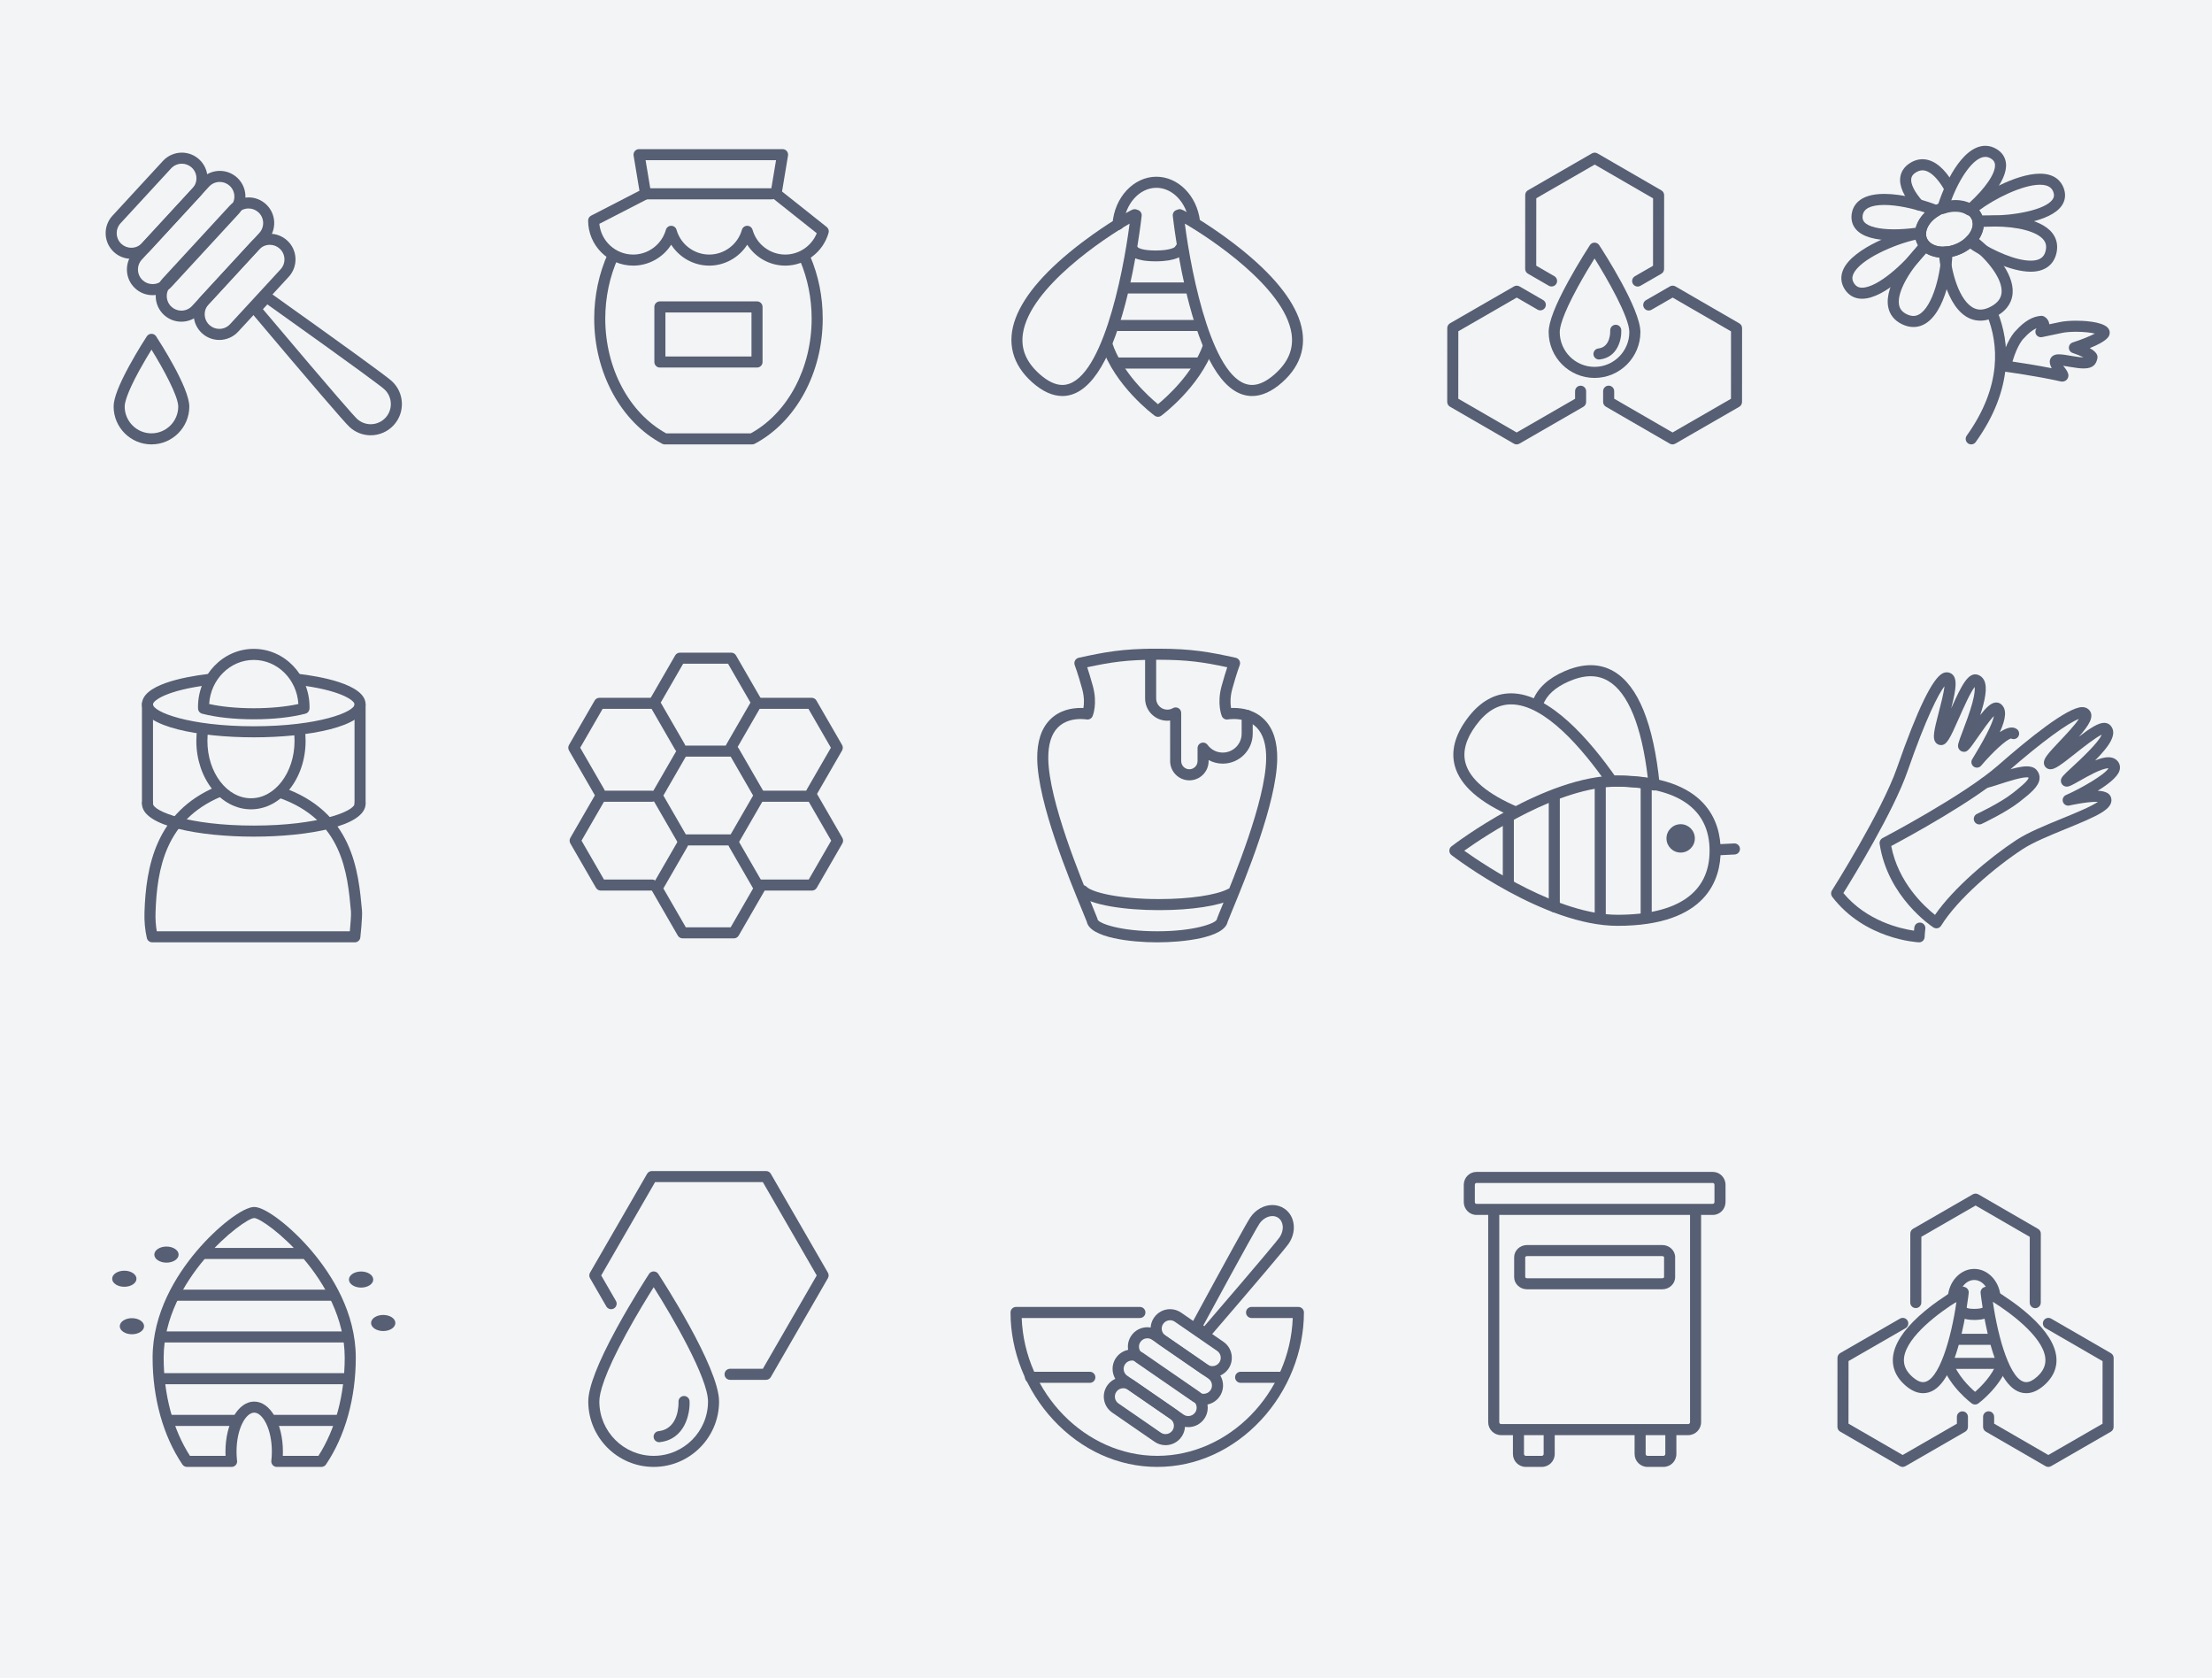 <?xml version="1.0" encoding="utf-8"?>
<!-- Generator: Adobe Illustrator 16.0.0, SVG Export Plug-In . SVG Version: 6.00 Build 0)  -->
<!DOCTYPE svg PUBLIC "-//W3C//DTD SVG 1.1//EN" "http://www.w3.org/Graphics/SVG/1.1/DTD/svg11.dtd">
<svg version="1.1" xmlns="http://www.w3.org/2000/svg" xmlns:xlink="http://www.w3.org/1999/xlink" x="0px" y="0px" width="1200px"
	 height="910px" viewBox="0 0 1200 910" enable-background="new 0 0 1200 910" xml:space="preserve">
<g id="Layer_1">
	<rect fill="#F3F4F5" width="1200" height="910"/>
</g>
<g id="Layer_2">
	<g>
		<g>
			<path fill="#565F73" d="M628.191,226.051c-0.626,0-1.253-0.196-1.782-0.587c-0.882-0.651-21.668-16.19-28.803-37.771
				c-0.521-1.573,0.333-3.27,1.906-3.79c1.574-0.521,3.27,0.333,3.791,1.906c5.37,16.243,19.822,29.234,24.889,33.412
				c4.958-4.086,18.9-16.608,24.53-32.356c0.558-1.561,2.273-2.374,3.835-1.815c1.561,0.558,2.373,2.274,1.815,3.834
				c-7.496,20.969-27.549,35.953-28.398,36.581C629.443,225.856,628.817,226.051,628.191,226.051z"/>
		</g>
		<g>
			<path fill="#565F73" d="M606.521,124.718c-0.068,0-0.137-0.002-0.205-0.007c-1.653-0.112-2.903-1.542-2.791-3.196
				c0.974-14.389,11.433-25.661,23.811-25.661c11.831,0.001,21.997,10.296,23.648,23.947c0.198,1.645-0.974,3.14-2.618,3.339
				c-1.644,0.197-3.14-0.973-3.339-2.618c-1.286-10.642-8.893-18.667-17.691-18.668c-9.233,0-17.062,8.814-17.824,20.066
				C609.403,123.504,608.085,124.718,606.521,124.718z"/>
		</g>
		<g>
			<path fill="#565F73" d="M576.312,214.781c-0.002,0-0.003,0-0.006,0c-5.29-0.002-10.771-2.489-16.292-7.392
				c-10.896-9.677-14.006-21.762-8.996-34.948c4.822-12.691,16.852-26.417,35.755-40.795c7.447-5.664,14.339-10.16,18.811-12.935
				c8.479-5.262,9.247-5.262,9.925-5.262c0.324,0,0.646,0.053,0.954,0.156l0.857,0.288c1.336,0.448,2.18,1.765,2.028,3.166
				c-0.025,0.24-2.656,24.264-8.93,47.972C601.685,198.041,590.208,214.781,576.312,214.781z M612.808,121.278
				c-13.468,7.756-54.061,34.546-57.869,59.557c-1.266,8.312,1.698,15.531,9.059,22.068c4.391,3.899,8.532,5.876,12.31,5.878
				C597.26,208.788,609.179,149.618,612.808,121.278z"/>
		</g>
		<g>
			<path fill="#565F73" d="M679.269,214.781c-13.898,0-25.376-16.74-34.112-49.754c-6.272-23.707-8.904-47.728-8.93-47.968
				c-0.151-1.401,0.693-2.718,2.029-3.166l0.858-0.288c0.308-0.103,0.629-0.155,0.953-0.155c0.677,0,1.444,0,9.925,5.262
				c4.471,2.774,11.363,7.271,18.811,12.935c18.902,14.378,30.933,28.103,35.755,40.795c5.01,13.186,1.898,25.271-8.997,34.948
				C690.038,212.294,684.556,214.781,679.269,214.781z M642.768,121.278c3.629,28.337,15.549,87.503,36.501,87.503
				c3.774,0,7.916-1.978,12.308-5.878c7.361-6.538,10.325-13.756,9.06-22.068C696.829,155.827,656.236,129.035,642.768,121.278z"/>
		</g>
		<g>
			<path fill="#565F73" d="M626.93,141.732c-11.143,0-14.066-3.09-14.806-4.419c-0.799-1.434-0.217-3.208,1.3-3.964
				c1.39-0.694,3.084-0.287,3.971,0.891c0.31,0.237,2.434,1.623,9.535,1.623c8.178,0,10.357-1.845,10.379-1.864
				c-0.139,0.122,2.619-3.5,2.619-3.5l2.193,7.187C641.382,138.636,638.101,141.732,626.93,141.732z"/>
		</g>
		<g>
			<path fill="#565F73" d="M644.923,159.176H611.47c-1.657,0-3-1.343-3-3s1.343-3,3-3h33.453c1.657,0,3,1.343,3,3
				S646.58,159.176,644.923,159.176z"/>
		</g>
		<g>
			<path fill="#565F73" d="M650.908,179.534h-44.187c-1.657,0-3-1.343-3-3s1.343-3,3-3h44.187c1.657,0,3,1.343,3,3
				S652.565,179.534,650.908,179.534z"/>
		</g>
		<g>
			<path fill="#565F73" d="M649.361,199.892h-42.649c-1.657,0-3-1.343-3-3s1.343-3,3-3h42.649c1.657,0,3,1.343,3,3
				S651.019,199.892,649.361,199.892z"/>
		</g>
	</g>
	<g>
		<g>
			<path fill="#565F73" d="M915.837,778.363H814.343c-3.859,0-7-3.141-7-7V656.371c0-1.657,1.343-3,3-3s3,1.343,3,3v114.992
				c0,0.552,0.448,1,1,1h101.494c0.552,0,1-0.448,1-1V656.371c0-1.657,1.343-3,3-3s3,1.343,3,3v114.992
				C922.837,775.223,919.696,778.363,915.837,778.363z"/>
		</g>
		<g>
			<path fill="#565F73" d="M901.757,699.262h-73.333c-3.859,0-7-2.961-7-6.601v-10.8c0-3.639,3.141-6.6,7-6.6h73.333
				c3.859,0,7,2.961,7,6.6v10.8C908.757,696.301,905.616,699.262,901.757,699.262z M828.424,681.262c-0.602,0-1,0.361-1,0.6v10.8
				c0,0.239,0.398,0.601,1,0.601h73.333c0.602,0,1-0.361,1-0.601v-10.8c0-0.238-0.398-0.6-1-0.6H828.424z"/>
		</g>
		<g>
			<g>
				<path fill="#565F73" d="M836.424,795.594h-8.667c-3.859,0-7-3.141-7-7v-10.666c0-1.657,1.343-3,3-3s3,1.343,3,3v10.666
					c0,0.552,0.448,1,1,1h8.667c0.552,0,1-0.448,1-1v-10.666c0-1.657,1.343-3,3-3s3,1.343,3,3v10.666
					C843.424,792.453,840.283,795.594,836.424,795.594z"/>
			</g>
			<g>
				<path fill="#565F73" d="M902.424,795.594h-8.667c-3.859,0-7-3.141-7-7v-10.666c0-1.657,1.343-3,3-3s3,1.343,3,3v10.666
					c0,0.552,0.448,1,1,1h8.667c0.552,0,1-0.448,1-1v-10.666c0-1.657,1.343-3,3-3s3,1.343,3,3v10.666
					C909.424,792.453,906.283,795.594,902.424,795.594z"/>
			</g>
		</g>
		<g>
			<path fill="#565F73" d="M929.204,658.928H800.976c-3.796,0-6.885-3.141-6.885-7v-9.334c0-3.859,3.089-7,6.885-7h128.229
				c3.797,0,6.886,3.141,6.886,7v9.334C936.09,655.787,933.001,658.928,929.204,658.928z M800.976,641.594
				c-0.488,0-0.885,0.448-0.885,1v9.334c0,0.552,0.396,1,0.885,1h128.229c0.488,0,0.886-0.448,0.886-1v-9.334
				c0-0.552-0.397-1-0.886-1H800.976z"/>
		</g>
	</g>
	<g>
		<g>
			<path fill="#565F73" d="M398.125,458.536h-27.809c-1.072,0-2.062-0.571-2.598-1.499l-13.904-24.083c-0.536-0.928-0.536-2.072,0-3
				l13.904-24.083c0.536-0.928,1.526-1.5,2.598-1.5h27.809c1.072,0,2.062,0.572,2.598,1.5l13.905,24.083
				c0.536,0.928,0.536,2.072,0,3l-13.905,24.083C400.188,457.965,399.197,458.536,398.125,458.536z M372.048,452.537h24.345
				l12.172-21.083l-12.172-21.083h-24.345l-12.172,21.083L372.048,452.537z"/>
		</g>
		<g>
			<path fill="#565F73" d="M440.316,432.621c-0.509,0-1.024-0.129-1.497-0.402c-1.435-0.829-1.926-2.663-1.098-4.098l13.039-22.583
				l-12.172-21.083H412.51c-1.657,0-3-1.343-3-3s1.343-3,3-3h27.809c1.072,0,2.062,0.572,2.598,1.5l13.905,24.083
				c0.536,0.928,0.536,2.072,0,3l-13.905,24.083C442.362,432.083,441.354,432.621,440.316,432.621z"/>
		</g>
		<g>
			<path fill="#565F73" d="M325.194,432.621c-1.037,0-2.045-0.538-2.601-1.5l-13.905-24.083c-0.536-0.928-0.536-2.072,0-3
				l13.905-24.083c0.536-0.928,1.526-1.5,2.598-1.5H353c1.657,0,3,1.343,3,3s-1.343,3-3,3h-26.077l-12.172,21.083l13.039,22.583
				c0.828,1.435,0.337,3.27-1.098,4.098C326.219,432.491,325.703,432.621,325.194,432.621z"/>
		</g>
		<g>
			<path fill="#565F73" d="M440.48,483.014h-27.81c-1.657,0-3-1.343-3-3s1.343-3,3-3h26.078l12.171-21.083l-12.171-21.084H412.67
				c-1.657,0-3-1.343-3-3s1.343-3,3-3h27.81c1.072,0,2.062,0.572,2.598,1.5l13.903,24.084c0.536,0.928,0.536,2.072,0,3
				l-13.903,24.083C442.542,482.441,441.552,483.014,440.48,483.014z"/>
		</g>
		<g>
			<path fill="#565F73" d="M353.718,483.014h-27.809c-1.072,0-2.062-0.571-2.598-1.5l-13.905-24.083c-0.536-0.928-0.536-2.072,0-3
				l13.905-24.084c0.536-0.928,1.526-1.5,2.598-1.5h27.809c1.657,0,3,1.343,3,3s-1.343,3-3,3h-26.077l-12.173,21.084l12.173,21.083
				h26.077c1.657,0,3,1.343,3,3S355.375,483.014,353.718,483.014z"/>
		</g>
		<g>
			<path fill="#565F73" d="M398.125,508.93h-27.809c-1.072,0-2.062-0.571-2.598-1.5l-13.904-24.082c-0.536-0.928-0.536-2.072,0-3
				l13.904-24.083c0.829-1.434,2.663-1.927,4.098-1.098c1.435,0.829,1.926,2.664,1.098,4.098l-13.038,22.583l12.172,21.082h24.345
				l12.172-21.082l-13.039-22.583c-0.828-1.435-0.337-3.27,1.098-4.098c1.435-0.827,3.27-0.336,4.098,1.098l13.905,24.083
				c0.536,0.928,0.536,2.072,0,3l-13.905,24.082C400.188,508.358,399.197,508.93,398.125,508.93z"/>
		</g>
		<g>
			<path fill="#565F73" d="M368.88,408.145c-1.037,0-2.045-0.538-2.601-1.5l-13.905-24.084c-0.536-0.928-0.536-2.072,0-3
				l13.905-24.083c0.536-0.928,1.526-1.5,2.598-1.5h27.809c1.072,0,2.062,0.572,2.598,1.5l13.904,24.083
				c0.536,0.928,0.536,2.072,0,3l-13.904,24.084c-0.828,1.435-2.661,1.928-4.098,1.098c-1.435-0.829-1.926-2.663-1.098-4.098
				l13.039-22.584l-12.172-21.083h-24.345l-12.173,21.083l13.039,22.584c0.828,1.435,0.337,3.27-1.098,4.098
				C369.905,408.015,369.389,408.145,368.88,408.145z"/>
		</g>
	</g>
	<g>
		<g>
			<g>
				<path fill="#565F73" d="M822.775,241.023c-0.519,0-1.037-0.134-1.502-0.403l-34.665-20.048c-0.928-0.537-1.499-1.527-1.498-2.6
					l0.029-40.044c0.001-1.072,0.573-2.062,1.502-2.597l34.694-19.997c0.929-0.535,2.071-0.535,3,0.002l12.781,7.392
					c1.435,0.83,1.925,2.665,1.095,4.099c-0.829,1.435-2.665,1.924-4.099,1.095l-11.282-6.525l-31.692,18.267l-0.027,36.581
					l31.667,18.314l31.692-18.268l0.004-4.106c0.001-1.656,1.345-2.998,3-2.998h0.003c1.656,0.001,2.998,1.346,2.997,3.002
					l-0.005,5.838c-0.001,1.072-0.573,2.062-1.502,2.597l-34.694,19.998C823.81,240.89,823.293,241.023,822.775,241.023z"/>
			</g>
			<g>
				<path fill="#565F73" d="M907.346,241.023c-0.519,0-1.037-0.134-1.502-0.403l-34.664-20.048c-0.928-0.537-1.499-1.528-1.498-2.6
					l0.005-5.812c0.001-1.656,1.345-2.998,3-2.998c0,0,0.002,0,0.003,0c1.656,0.001,2.998,1.346,2.997,3.002l-0.004,4.08
					l31.666,18.314l31.694-18.268l0.026-36.58l-31.666-18.315l-11.472,6.613c-1.437,0.828-3.271,0.333-4.097-1.101
					c-0.828-1.436-0.335-3.27,1.101-4.098l12.973-7.479c0.929-0.535,2.071-0.535,3,0.002l34.664,20.049
					c0.928,0.536,1.499,1.527,1.498,2.599l-0.028,40.044c-0.001,1.072-0.573,2.062-1.502,2.597l-34.696,19.997
					C908.38,240.89,907.863,241.023,907.346,241.023z"/>
			</g>
			<g>
				<path fill="#565F73" d="M888.432,155.414c-1.038,0-2.047-0.539-2.603-1.502c-0.827-1.436-0.334-3.27,1.102-4.097l9.826-5.664
					l0.028-36.579l-31.668-18.314l-31.691,18.267l-0.028,36.58l9.818,5.679c1.435,0.829,1.925,2.665,1.095,4.099
					c-0.829,1.435-2.666,1.926-4.099,1.095l-11.317-6.546c-0.928-0.537-1.499-1.527-1.498-2.599l0.03-40.044
					c0.001-1.072,0.573-2.062,1.502-2.597l34.693-19.997c0.929-0.535,2.071-0.535,3,0.002l34.666,20.049
					c0.928,0.537,1.499,1.528,1.498,2.6l-0.03,40.043c-0.001,1.072-0.573,2.062-1.502,2.597l-11.327,6.529
					C889.455,155.284,888.939,155.414,888.432,155.414z"/>
			</g>
			<g>
				<path fill="#565F73" d="M865.027,204.977c-13.719,0-24.88-11.161-24.88-24.879c0-5.397,3.437-14.317,10.507-27.269
					c5.716-10.47,11.802-19.791,11.863-19.884c0.554-0.847,1.497-1.357,2.51-1.357c1.012,0,1.956,0.51,2.51,1.357
					c2.29,3.498,22.37,34.539,22.37,47.153C889.907,193.816,878.746,204.977,865.027,204.977z M865.034,140.172
					c-2.268,3.633-5.756,9.38-9.114,15.531c-8.503,15.578-9.772,21.97-9.772,24.394c0,10.41,8.47,18.879,18.88,18.879
					s18.88-8.469,18.88-18.879C883.907,172.028,871.959,151.246,865.034,140.172z"/>
			</g>
		</g>
		<g>
			<path fill="#565F73" d="M867.433,194.979c-1.509,0-2.808-1.135-2.978-2.669c-0.184-1.646,1.004-3.13,2.65-3.312
				c6.762-0.751,6.448-9.359,6.432-9.726c-0.075-1.655,1.206-3.058,2.861-3.133c1.647-0.067,3.058,1.206,3.133,2.861
				c0.229,5.043-1.935,14.87-11.764,15.961C867.655,194.973,867.543,194.979,867.433,194.979z"/>
		</g>
	</g>
	<g>
		<g>
			<g>
				<path fill="#565F73" d="M192.497,511.079H82.593c-1.396,0-2.608-0.964-2.923-2.324c-1.012-4.375-1.445-9.081-1.288-13.987
					c0.788-24.418,5.944-54.235,39.104-68.181c1.528-0.643,3.286,0.076,3.929,1.603c0.642,1.527-0.075,3.286-1.603,3.929
					c-29.841,12.55-34.657,38.81-35.433,62.843c-0.113,3.522,0.111,6.915,0.667,10.118H189.79c0.374-3.902,0.759-9.055,0.616-10.636
					c-1.913-21.041-4.533-49.857-39.484-61.895c-1.566-0.54-2.399-2.247-1.859-3.813c0.54-1.566,2.243-2.4,3.813-1.859
					c38.621,13.302,41.56,45.631,43.505,67.025c0.306,3.377-0.891,14.405-0.904,14.514
					C195.307,509.932,194.023,511.079,192.497,511.079z"/>
			</g>
		</g>
		<g>
			<path fill="#565F73" d="M136.147,438.946c-16.339,0-29.632-16.634-29.632-37.08c0-2.105,0.142-4.215,0.421-6.272
				c0.223-1.641,1.735-2.788,3.376-2.569c1.642,0.223,2.792,1.734,2.569,3.376c-0.243,1.79-0.366,3.629-0.366,5.465
				c0,17.137,10.601,31.08,23.632,31.08c13.032,0,23.634-13.942,23.634-31.08c0-1.846-0.125-3.695-0.37-5.496
				c-0.224-1.642,0.926-3.154,2.567-3.378c1.637-0.224,3.154,0.925,3.378,2.567c0.282,2.069,0.425,4.19,0.425,6.307
				C165.781,422.312,152.487,438.946,136.147,438.946z"/>
		</g>
		<g>
			<path fill="#565F73" d="M137.668,399.898c-29.219,0-60.667-5.599-60.667-17.892c-0.001-10.527,22.378-14.827,35.718-16.453
				c1.643-0.203,3.14,0.97,3.341,2.615c0.2,1.645-0.97,3.14-2.615,3.341c-22.778,2.776-30.443,8.371-30.443,10.497
				c0,4.036,19.295,11.892,54.667,11.892s54.667-7.855,54.667-11.892c0-2.187-7.926-7.897-31.478-10.62
				c-1.646-0.19-2.826-1.679-2.636-3.324c0.19-1.646,1.686-2.833,3.324-2.636c11.062,1.278,36.791,5.453,36.79,16.58
				C198.335,394.3,166.887,399.898,137.668,399.898z"/>
		</g>
		<g>
			<path fill="#565F73" d="M137.668,453.763c-29.219,0-60.667-5.599-60.667-17.892c0-1.657,1.343-3,3-3s3,1.343,3,3
				c0,4.036,19.295,11.892,54.667,11.892s54.667-7.856,54.667-11.892c0-1.657,1.343-3,3-3s3,1.343,3,3
				C198.335,448.164,166.887,453.763,137.668,453.763z"/>
		</g>
		<g>
			<path fill="#565F73" d="M137.668,390.124c-10.563,0-20.504-1.081-27.991-3.044c-1.294-0.339-2.207-1.494-2.238-2.831
				l-0.007-0.229c-0.006-0.195-0.012-0.391-0.012-0.587c0-17.378,13.569-31.516,30.249-31.516c16.68,0,30.25,14.138,30.25,31.516
				c0,0.197-0.006,0.392-0.012,0.587l-0.007,0.229c-0.031,1.337-0.944,2.492-2.238,2.831
				C158.173,389.043,148.232,390.124,137.668,390.124z M113.467,381.824c6.705,1.489,15.186,2.3,24.201,2.3
				c9.016,0,17.497-0.812,24.202-2.3c-0.791-13.323-11.344-23.907-24.202-23.907C124.811,357.917,114.258,368.5,113.467,381.824z"/>
		</g>
		<g>
			<path fill="#565F73" d="M80.002,438.238c-1.657,0-3-1.343-3-3v-53.231c0-1.657,1.343-3,3-3s3,1.343,3,3v53.231
				C83.002,436.895,81.659,438.238,80.002,438.238z"/>
		</g>
		<g>
			<path fill="#565F73" d="M195.335,438.555c-1.657,0-3-1.343-3-3v-53.231c0-1.657,1.343-3,3-3s3,1.343,3,3v53.231
				C198.335,437.211,196.992,438.555,195.335,438.555z"/>
		</g>
	</g>
	<g>
		<g>
			<g>
				<g>
					<path fill="#565F73" d="M201.107,236.079L201.107,236.079c-4.259,0-8.33-1.59-11.462-4.477
						c-2.872-2.646-20.805-23.526-53.303-62.061c-0.974-1.155-0.937-2.855,0.087-3.967l5.991-6.501
						c1.023-1.112,2.714-1.288,3.946-0.411c41.064,29.243,63.34,45.411,66.208,48.055c3.323,3.062,5.255,7.235,5.44,11.751
						c0.185,4.516-1.4,8.833-4.463,12.157C210.359,234.09,205.823,236.079,201.107,236.079z M142.634,167.694
						c40.935,48.521,49.584,58.12,51.077,59.495c2.021,1.863,4.648,2.889,7.396,2.889c3.044,0,5.972-1.283,8.033-3.52
						c1.977-2.145,3-4.932,2.88-7.846c-0.119-2.914-1.366-5.607-3.511-7.583c-1.491-1.375-11.762-9.21-63.468-46.046
						L142.634,167.694z"/>
				</g>
			</g>
			<g>
				<path fill="#565F73" d="M71.226,140.377c-3.504,0-6.853-1.308-9.431-3.683c-5.645-5.204-6.006-14.028-0.805-19.673l27.411-29.75
					c2.628-2.853,6.362-4.488,10.242-4.488c3.504,0,6.854,1.309,9.432,3.685c2.734,2.52,4.324,5.953,4.476,9.669
					s-1.153,7.268-3.673,10.003l-27.411,29.75C78.839,138.742,75.106,140.377,71.226,140.377z M98.643,88.783
					c-2.209,0-4.333,0.931-5.83,2.554l-27.411,29.75c-2.959,3.212-2.754,8.234,0.458,11.195c1.466,1.351,3.372,2.095,5.365,2.095
					c2.241,0,4.312-0.907,5.829-2.554l27.41-29.75c1.435-1.557,2.177-3.578,2.09-5.692s-0.991-4.068-2.547-5.501
					C102.542,89.528,100.636,88.783,98.643,88.783z"/>
			</g>
			<g>
				<path fill="#565F73" d="M82.768,160.088c-3.504,0-6.853-1.308-9.431-3.684c-2.735-2.519-4.325-5.953-4.477-9.669
					s1.152-7.268,3.672-10.002l36.458-39.568c2.628-2.853,6.36-4.489,10.24-4.489c3.503,0,6.853,1.308,9.432,3.684
					c2.735,2.52,4.325,5.954,4.477,9.67c0.152,3.715-1.152,7.268-3.672,10.002L93.009,155.6
					C90.381,158.453,86.648,160.088,82.768,160.088z M119.23,98.676c-2.241,0-4.311,0.907-5.828,2.554l-36.458,39.568
					c-1.434,1.556-2.176,3.578-2.089,5.692c0.087,2.114,0.991,4.068,2.548,5.501c1.467,1.352,3.372,2.096,5.365,2.096
					c2.241,0,4.312-0.907,5.829-2.554l36.457-39.567c1.434-1.556,2.176-3.578,2.089-5.692s-0.991-4.068-2.547-5.502
					C123.128,99.421,121.223,98.676,119.23,98.676z"/>
			</g>
			<g>
				<path fill="#565F73" d="M118.975,184.372c-3.503,0-6.853-1.308-9.43-3.683c-2.735-2.52-4.326-5.954-4.478-9.669
					c-0.152-3.716,1.152-7.269,3.672-10.003l27.411-29.75c2.628-2.852,6.361-4.488,10.241-4.488c3.504,0,6.854,1.308,9.432,3.684
					c2.735,2.521,4.325,5.955,4.477,9.67c0.152,3.716-1.152,7.268-3.673,10.002l-27.411,29.75
					C126.588,182.736,122.855,184.372,118.975,184.372z M146.391,132.778c-2.241,0-4.311,0.907-5.829,2.554l-27.411,29.75
					c-1.434,1.556-2.176,3.578-2.09,5.691c0.087,2.115,0.992,4.069,2.549,5.503c1.467,1.352,3.372,2.096,5.365,2.096
					c2.241,0,4.312-0.907,5.829-2.554l27.411-29.75c1.434-1.556,2.176-3.577,2.09-5.691s-0.991-4.068-2.547-5.502
					C150.29,133.522,148.384,132.778,146.391,132.778z"/>
			</g>
			<g>
				<path fill="#565F73" d="M98.386,174.479c-3.503,0-6.853-1.308-9.43-3.684c-5.645-5.202-6.006-14.026-0.805-19.672l36.458-39.568
					c2.628-2.853,6.36-4.488,10.241-4.488c3.503,0,6.853,1.308,9.431,3.683c5.646,5.203,6.006,14.028,0.804,19.674l-36.456,39.567
					C106,172.843,102.267,174.479,98.386,174.479z M134.85,113.067c-2.241,0-4.312,0.907-5.829,2.554l-36.458,39.568
					c-2.959,3.212-2.754,8.234,0.458,11.194c1.467,1.352,3.372,2.096,5.364,2.096c2.242,0,4.312-0.907,5.83-2.554l36.456-39.567
					c2.96-3.212,2.755-8.235-0.458-11.195C138.748,113.812,136.842,113.067,134.85,113.067z"/>
			</g>
		</g>
		<g>
			<path fill="#565F73" d="M82.169,241.023c-11.319,0-20.527-9.208-20.527-20.527c0-4.427,2.777-11.666,8.49-22.131
				c4.589-8.408,9.328-15.665,9.527-15.97c0.554-0.847,1.498-1.357,2.51-1.357c1.012,0,1.956,0.51,2.51,1.357
				c1.844,2.817,18.018,27.822,18.018,38.101C102.697,231.815,93.488,241.023,82.169,241.023z M82.178,189.638
				c-1.801,2.909-4.334,7.122-6.78,11.603c-6.749,12.363-7.756,17.371-7.756,19.256c0,8.01,6.517,14.527,14.527,14.527
				c8.011,0,14.528-6.517,14.528-14.527C96.697,214.869,88.608,199.989,82.178,189.638z"/>
		</g>
	</g>
	<g>
		<g>
			<g>
				<path fill="#565F73" d="M174.361,795.594h-24.186c-0.856,0-1.671-0.365-2.24-1.005c-0.569-0.639-0.838-1.491-0.74-2.341
					c0.189-1.632,0.286-3.291,0.286-4.931c0-12.473-5.051-21.164-9.583-21.164s-9.583,8.691-9.583,21.164
					c0,1.533,0.083,3.077,0.247,4.596c0.051,0.219,0.078,0.446,0.078,0.681c0,1.657-1.343,3-3,3c-0.007-0.001-0.014-0.001-0.02,0
					h-24.185c-0.997,0-1.928-0.495-2.486-1.321c-10.421-15.427-16.16-35.998-16.16-57.923c0-24.368,12.892-44.779,23.708-57.611
					c11.213-13.306,25.3-24.13,31.402-24.13s20.188,10.824,31.402,24.13c10.815,12.832,23.707,33.243,23.707,57.611
					c0,21.925-5.739,42.496-16.159,57.923C176.289,795.099,175.357,795.594,174.361,795.594z M153.427,789.594h19.319
					c9.206-14.296,14.26-33.129,14.26-53.244c0-42.507-43.413-75.632-49.111-75.741c-5.694,0.109-49.107,33.234-49.107,75.741
					c0,20.115,5.054,38.948,14.26,53.244h19.319c-0.036-0.759-0.053-1.519-0.053-2.276c0-15.232,6.845-27.164,15.583-27.164
					s15.583,11.932,15.583,27.164C153.48,788.074,153.462,788.834,153.427,789.594z"/>
			</g>
			<g>
				<path fill="#565F73" d="M164.122,682.828h-53.75c-1.657,0-3-1.343-3-3s1.343-3,3-3h53.75c1.657,0,3,1.343,3,3
					S165.779,682.828,164.122,682.828z"/>
			</g>
			<g>
				<path fill="#565F73" d="M180.125,705.464H96.011c-1.657,0-3-1.343-3-3s1.343-3,3-3h84.114c1.657,0,3,1.343,3,3
					S181.781,705.464,180.125,705.464z"/>
			</g>
			<g>
				<path fill="#565F73" d="M186.69,728.101H87.806c-1.657,0-3-1.343-3-3s1.343-3,3-3h98.884c1.657,0,3,1.343,3,3
					S188.347,728.101,186.69,728.101z"/>
			</g>
			<g>
				<path fill="#565F73" d="M187.099,750.738H88.215c-1.657,0-3-1.343-3-3s1.343-3,3-3h98.884c1.657,0,3,1.343,3,3
					S188.756,750.738,187.099,750.738z"/>
			</g>
			<g>
				<path fill="#565F73" d="M128.426,773.373H91.498c-1.657,0-3-1.343-3-3s1.343-3,3-3h36.928c1.657,0,3,1.343,3,3
					S130.083,773.373,128.426,773.373z"/>
			</g>
			<g>
				<path fill="#565F73" d="M184.229,773.373h-36.929c-1.657,0-3-1.343-3-3s1.343-3,3-3h36.929c1.657,0,3,1.343,3,3
					S185.885,773.373,184.229,773.373z"/>
			</g>
		</g>
		<g>
			<path fill="#565F73" d="M74.032,693.538c0,2.409-2.951,4.362-6.59,4.362c-3.64,0-6.589-1.953-6.589-4.362
				c0-2.412,2.95-4.365,6.589-4.365C71.081,689.173,74.032,691.126,74.032,693.538z"/>
		</g>
		<g>
			<ellipse fill="#565F73" cx="90.309" cy="680.446" rx="6.59" ry="4.365"/>
		</g>
		<g>
			<ellipse fill="#565F73" cx="71.57" cy="719.283" rx="6.59" ry="4.363"/>
		</g>
		<g>
			<ellipse fill="#565F73" cx="207.894" cy="717.538" rx="6.59" ry="4.364"/>
		</g>
		<g>
			<ellipse fill="#565F73" cx="195.891" cy="693.974" rx="6.59" ry="4.363"/>
		</g>
	</g>
	<g>
		<g>
			<g>
				<g>
					<path fill="#565F73" d="M653.88,726.262c-0.589,0-1.183-0.173-1.701-0.53l-5.021-3.462c-1.262-0.87-1.665-2.552-0.935-3.899
						c19.513-35.986,30.318-55.557,32.119-58.167c2.871-4.164,7.337-6.65,11.946-6.65c2.386,0,4.653,0.694,6.558,2.008
						c2.849,1.964,4.62,5.073,4.988,8.755c0.349,3.496-0.627,7.115-2.747,10.189c-1.797,2.61-16.241,19.673-42.931,50.713
						C655.567,725.903,654.729,726.262,653.88,726.262z M652.783,718.86l0.581,0.401c33.283-38.725,39.854-46.813,40.782-48.161
						c1.315-1.908,1.925-4.105,1.717-6.189c-0.189-1.897-1.051-3.464-2.424-4.411c-0.911-0.629-1.972-0.947-3.151-0.947
						c-2.597,0-5.281,1.555-7.007,4.057C682.352,664.957,677.134,673.97,652.783,718.86z"/>
				</g>
			</g>
			<g>
				<path fill="#565F73" d="M632.307,783.808c-2.139,0-4.203-0.643-5.969-1.859l-22.971-15.834c-2.317-1.597-3.874-4-4.382-6.768
					s0.092-5.567,1.69-7.884c1.964-2.851,5.208-4.554,8.675-4.554c2.14,0,4.205,0.645,5.972,1.862l22.969,15.833
					c4.781,3.293,5.992,9.864,2.697,14.647C639.019,782.105,635.774,783.808,632.307,783.808z M609.351,752.909
					c-1.494,0-2.891,0.732-3.735,1.959c-0.689,0.998-0.947,2.203-0.729,3.395c0.219,1.19,0.889,2.225,1.885,2.912l22.97,15.833
					c0.761,0.523,1.647,0.8,2.565,0.8c1.495,0,2.895-0.733,3.742-1.961c1.416-2.057,0.896-4.885-1.162-6.302l-22.97-15.834
					C611.155,753.187,610.269,752.909,609.351,752.909z"/>
			</g>
			<g>
				<path fill="#565F73" d="M644.648,774.018c-2.141,0-4.206-0.645-5.973-1.864l-30.549-21.056
					c-4.779-3.296-5.988-9.867-2.696-14.647c1.969-2.855,5.214-4.559,8.682-4.559c2.14,0,4.203,0.644,5.97,1.86l30.551,21.062
					c2.315,1.596,3.871,3.998,4.38,6.765c0.51,2.769-0.09,5.567-1.688,7.884C651.36,772.313,648.116,774.018,644.648,774.018z
					 M614.112,737.892c-1.495,0-2.894,0.734-3.741,1.963c-1.416,2.057-0.896,4.885,1.161,6.304l30.55,21.057
					c0.762,0.525,1.648,0.803,2.566,0.803c1.494,0,2.891-0.733,3.736-1.962c0.688-0.997,0.946-2.201,0.728-3.392
					c-0.22-1.19-0.889-2.224-1.885-2.91l-30.551-21.062C615.917,738.169,615.03,737.892,614.112,737.892z"/>
			</g>
			<g>
				<path fill="#565F73" d="M657.722,746.942c-2.141,0-4.205-0.645-5.972-1.862l-22.971-15.834c-2.317-1.597-3.873-4-4.382-6.767
					c-0.509-2.768,0.091-5.566,1.688-7.883c1.965-2.853,5.209-4.556,8.677-4.556c2.141,0,4.206,0.645,5.973,1.864l22.97,15.831
					c4.779,3.296,5.988,9.867,2.696,14.647C664.434,745.238,661.189,746.942,657.722,746.942z M634.763,716.041
					c-1.494,0-2.891,0.733-3.736,1.961c-0.688,0.998-0.946,2.202-0.728,3.393s0.889,2.225,1.885,2.912l22.972,15.834
					c0.761,0.524,1.648,0.802,2.566,0.802c1.494,0,2.892-0.734,3.739-1.963c1.416-2.057,0.896-4.885-1.161-6.304l-22.971-15.832
					C636.567,716.318,635.681,716.041,634.763,716.041z"/>
			</g>
			<g>
				<path fill="#565F73" d="M652.96,761.958c-2.139,0-4.204-0.644-5.971-1.86l-30.55-21.06c-2.316-1.597-3.873-3.999-4.382-6.766
					c-0.51-2.768,0.09-5.567,1.688-7.885c1.967-2.852,5.21-4.555,8.678-4.555c2.14,0,4.205,0.645,5.972,1.862l30.551,21.058
					c4.781,3.295,5.989,9.867,2.695,14.649C659.672,760.256,656.427,761.958,652.96,761.958z M622.423,725.833
					c-1.494,0-2.892,0.732-3.738,1.961c-0.688,0.997-0.945,2.202-0.727,3.393c0.22,1.19,0.89,2.225,1.887,2.911l30.549,21.06
					c0.76,0.523,1.648,0.801,2.566,0.801c1.495,0,2.894-0.733,3.741-1.962c1.416-2.057,0.896-4.885-1.161-6.304l-30.552-21.058
					C624.227,726.11,623.34,725.833,622.423,725.833z"/>
			</g>
		</g>
		<g>
			<path fill="#565F73" d="M627.788,795.594c-21.061,0-41.072-9.048-56.35-25.477c-14.766-15.878-23.234-37.122-23.234-58.284
				c0-1.657,1.343-3,3-3h67.185c1.657,0,3,1.343,3,3s-1.343,3-3,3h-64.127c1.551,40.827,34.59,74.761,73.527,74.761
				c38.937,0,71.976-33.934,73.526-74.761H678.96c-1.657,0-3-1.343-3-3s1.343-3,3-3h25.411c1.657,0,3,1.343,3,3
				c0,21.162-8.469,42.406-23.234,58.284C668.859,786.546,648.848,795.594,627.788,795.594z"/>
		</g>
		<g>
			<path fill="#565F73" d="M591.237,749.992h-32.199c-1.657,0-3-1.343-3-3s1.343-3,3-3h32.199c1.657,0,3,1.343,3,3
				S592.894,749.992,591.237,749.992z"/>
		</g>
		<g>
			<path fill="#565F73" d="M694.624,749.992h-21.586c-1.657,0-3-1.343-3-3s1.343-3,3-3h21.586c1.657,0,3,1.343,3,3
				S696.281,749.992,694.624,749.992z"/>
		</g>
	</g>
	<g>
		<g>
			<path fill="#565F73" d="M408.046,241.023h-47.423c-0.491,0-0.974-0.12-1.407-0.35c-22.395-11.889-36.865-38.523-36.865-67.855
				c0-12.368,2.59-24.612,7.49-35.41c0.685-1.509,2.463-2.178,3.972-1.492c1.509,0.685,2.177,2.463,1.492,3.972
				c-4.549,10.024-6.954,21.411-6.954,32.93c0,26.852,12.941,51.173,33.03,62.206h45.907c20.088-11.032,33.029-35.354,33.029-62.206
				c0-10.932-2.176-21.802-6.294-31.436c-0.651-1.523,0.056-3.287,1.58-3.938c1.525-0.651,3.287,0.056,3.938,1.58
				c4.497,10.521,6.777,21.891,6.777,33.794c0,29.332-14.47,55.967-36.864,67.855C409.02,240.903,408.537,241.023,408.046,241.023z"
				/>
		</g>
		<g>
			<path fill="#565F73" d="M425.99,144.064c-8.476,0-16.215-4.44-20.622-11.354c-4.407,6.914-12.146,11.354-20.62,11.354
				c-8.476,0-16.216-4.44-20.623-11.354c-4.407,6.915-12.146,11.354-20.621,11.354c-13.479,0-24.446-10.967-24.446-24.446
				c0-1.124,0.628-2.153,1.626-2.667l26.217-13.501l-3.179-19.075c-0.145-0.87,0.1-1.759,0.67-2.432s1.407-1.061,2.289-1.061h77.857
				c0.882,0,1.719,0.388,2.289,1.061s0.815,1.562,0.67,2.432l-3.248,19.49l24.228,19.241c0.948,0.752,1.35,2,1.021,3.165
				C446.537,136.748,436.87,144.064,425.99,144.064z M405.368,122.456L405.368,122.456c1.343,0,2.522,0.892,2.887,2.184
				c2.234,7.904,9.527,13.425,17.735,13.425c7.549,0,14.325-4.672,17.102-11.573l-23.958-19.027
				c-0.854-0.678-1.273-1.767-1.093-2.842l2.956-17.74h-70.774l2.957,17.74c0.214,1.286-0.426,2.563-1.585,3.16l-26.45,13.621
				c0.9,9.337,8.791,16.661,18.36,16.661c8.208,0,15.5-5.521,17.734-13.425c0.365-1.292,1.544-2.184,2.887-2.184l0,0
				c1.343,0,2.522,0.892,2.887,2.184c2.234,7.904,9.527,13.425,17.736,13.425c8.207,0,15.499-5.521,17.733-13.425
				C402.846,123.348,404.025,122.456,405.368,122.456z"/>
		</g>
		<g>
			<path fill="#565F73" d="M418.717,108.116h-68.766c-1.657,0-3-1.343-3-3s1.343-3,3-3h68.766c1.657,0,3,1.343,3,3
				S420.374,108.116,418.717,108.116z"/>
		</g>
		<g>
			<path fill="#565F73" d="M410.68,199.343h-52.691c-1.657,0-3-1.343-3-3v-29.885c0-1.657,1.343-3,3-3h52.691c1.657,0,3,1.343,3,3
				v29.885C413.68,198,412.337,199.343,410.68,199.343z M360.989,193.343h46.691v-23.885h-46.691V193.343z"/>
		</g>
	</g>
	<g>
		<g>
			<g>
				<path fill="#565F73" d="M1054.19,139.797L1054.19,139.797c-6.432,0-11.686-2.81-14.055-7.516
					c-1.509-2.998-1.677-6.545-0.473-9.988c1.685-4.818,5.782-9.023,11.242-11.537c3.192-1.471,6.642-2.249,9.973-2.249
					c6.431,0,11.685,2.81,14.053,7.516c1.509,2.998,1.677,6.544,0.474,9.987c-1.686,4.819-5.783,9.025-11.244,11.54
					C1060.968,139.02,1057.52,139.797,1054.19,139.797z M1060.878,114.506c-2.471,0-5.051,0.587-7.462,1.699
					c-3.933,1.811-6.956,4.827-8.09,8.068c-0.468,1.339-0.819,3.347,0.169,5.309c1.328,2.639,4.579,4.214,8.695,4.214l0,0
					c2.469,0,5.049-0.587,7.46-1.698c3.932-1.811,6.956-4.828,8.09-8.07c0.468-1.339,0.819-3.347-0.169-5.309
					C1068.243,116.082,1064.994,114.506,1060.878,114.506z"/>
			</g>
			<g>
				<path fill="#565F73" d="M1079.053,122.939c-2.284,0-4.395-0.082-6.271-0.244c-1.341-0.115-2.44-1.11-2.69-2.432
					c-0.102-0.54-0.277-1.059-0.521-1.545c-0.465-0.924-1.176-1.727-2.112-2.383c-0.75-0.526-1.219-1.365-1.272-2.28
					c-0.054-0.914,0.313-1.803,0.996-2.413c7.006-6.262,26.191-17.447,39.482-17.447c8.173,0,11.494,4.19,12.842,7.705
					c1.313,3.428,0.962,6.761-1.018,9.64C1112.301,120.539,1090.789,122.939,1079.053,122.939z M1075.309,116.853
					c1.17,0.058,2.423,0.087,3.744,0.087c13.788,0,30.562-3.083,34.491-8.799c0.856-1.245,0.967-2.507,0.359-4.093
					c-0.635-1.654-2.074-3.853-7.239-3.853c-9.527,0-24.803,7.708-32.969,13.87c0.475,0.611,0.887,1.264,1.235,1.957
					C1075.067,116.294,1075.193,116.571,1075.309,116.853z"/>
			</g>
			<g>
				<path fill="#565F73" d="M1068.494,116.928c-0.577,0-1.156-0.167-1.663-0.504c-2.842-1.895-7.629-2.146-11.892-0.579
					c-1.066,0.391-2.259,0.149-3.087-0.627c-0.828-0.776-1.146-1.953-0.825-3.04c3.391-11.448,13.189-33.098,26.014-33.098
					c2.044,0,4.039,0.561,5.93,1.667c3.132,1.832,4.953,4.567,5.269,7.91c0.946,10.024-12.113,22.593-17.771,27.532
					C1069.906,116.678,1069.202,116.928,1068.494,116.928z M1060.696,108.786c2.69,0,5.2,0.512,7.381,1.496
					c9.104-8.284,14.626-16.434,14.189-21.062c-0.091-0.953-0.436-2.189-2.325-3.294c-0.973-0.569-1.922-0.846-2.9-0.846
					c-6.382,0-14.056,11.596-18.598,23.825C1059.194,108.826,1059.946,108.786,1060.696,108.786z"/>
			</g>
			<g>
				<path fill="#565F73" d="M1101.641,147.368c-10.673,0-25.548-7.204-34.851-13.898c-0.725-0.521-1.18-1.338-1.241-2.229
					s0.277-1.763,0.924-2.378c2.635-2.51,4.012-5.582,3.683-8.218c-0.101-0.8,0.126-1.607,0.629-2.239
					c0.502-0.631,1.236-1.034,2.039-1.117c2.838-0.293,5.836-0.442,8.911-0.442c7.225,0,24.763,0.922,31.569,9.461
					c2.451,3.075,3.254,6.855,2.322,10.931C1114.132,143.771,1109.165,147.368,1101.641,147.368z M1073.028,130.47
					c8.717,5.677,20.562,10.898,28.612,10.898c6.104,0,7.554-2.921,8.136-5.467c0.533-2.328,0.163-4.188-1.164-5.854
					c-3.541-4.441-13.84-7.201-26.878-7.201c-1.889,0-3.795,0.063-5.626,0.185C1075.798,125.585,1074.742,128.133,1073.028,130.47z"
					/>
			</g>
			<g>
				<path fill="#565F73" d="M1074.367,173.916c-15.837,0-21.689-24.152-22.572-36.924c-0.056-0.813,0.222-1.614,0.768-2.219
					c0.547-0.604,1.316-0.96,2.131-0.986c2.312-0.073,4.719-0.656,6.957-1.688c2.155-0.992,4.072-2.365,5.544-3.97
					c1.041-1.137,2.773-1.298,4.008-0.375c10.007,7.485,21.418,20.158,20.644,31.24c-0.254,3.626-1.979,8.73-8.765,12.46
					C1080.11,173.087,1077.179,173.916,1074.367,173.916z M1058.05,139.457c1.477,12.673,7.085,28.458,16.317,28.458
					c1.789,0,3.748-0.578,5.823-1.719c3.595-1.976,5.449-4.469,5.67-7.621c0.523-7.49-7.728-17.562-16.259-24.465
					c-1.612,1.356-3.456,2.524-5.441,3.439C1062.198,138.453,1060.128,139.097,1058.05,139.457z"/>
			</g>
			<g>
				<path fill="#565F73" d="M1010.163,162.033c-4.01,0-7.271-1.796-9.431-5.194c-2.161-3.402-2.398-7.155-0.687-10.854
					c5.356-11.571,30.169-20.917,41.416-22.477c0.885-0.122,1.769,0.153,2.427,0.749c0.658,0.596,1.018,1.454,0.983,2.341
					c-0.043,1.074,0.167,2.079,0.624,2.986c0.243,0.483,0.558,0.939,0.932,1.353c0.935,1.031,1.037,2.568,0.249,3.715
					C1040.11,144.199,1022.659,162.033,1010.163,162.033z M1039.269,130c-11.248,2.458-30.078,10.513-33.777,18.505
					c-0.858,1.854-0.764,3.432,0.306,5.115c1.06,1.668,2.406,2.412,4.366,2.412c8.38,0,22.905-13.104,30.344-23.072
					c-0.131-0.222-0.255-0.449-0.37-0.679C1039.767,131.546,1039.478,130.785,1039.269,130z"/>
			</g>
			<g>
				<path fill="#565F73" d="M1027.447,130.375c-10.18,0-17.097-2.003-20.559-5.953c-1.968-2.246-2.786-5.109-2.365-8.279
					c0.544-4.102,3.562-10.982,17.658-10.982c9.96,0,21.751,3.289,29.464,6.367c1.071,0.428,1.803,1.432,1.881,2.584
					c0.078,1.151-0.512,2.246-1.517,2.813c-4.1,2.318-6.899,6.036-7.132,9.471c-0.095,1.401-1.148,2.549-2.536,2.762
					C1037.176,129.955,1032.025,130.375,1027.447,130.375z M1022.182,111.161c-7.263,0-11.202,1.941-11.711,5.771
					c-0.194,1.466,0.102,2.59,0.931,3.537c2.176,2.483,8.024,3.907,16.046,3.907c3.65,0,7.707-0.289,11.844-0.839
					c0.763-2.974,2.515-5.851,5.006-8.28C1037.686,113.103,1029.287,111.161,1022.182,111.161z"/>
			</g>
			<g>
				<path fill="#565F73" d="M1040.693,114.032c-0.83,0-1.656-0.343-2.249-1.014c-5.734-6.492-8.266-12.232-7.524-17.063
					c0.336-2.194,1.562-5.307,5.485-7.675c3.098-1.87,6.325-2.38,9.599-1.521c6.354,1.671,11.232,8.306,14.206,13.578
					c0.813,1.443,0.304,3.273-1.14,4.087c-1.443,0.813-3.272,0.304-4.087-1.14c-3.398-6.027-7.13-9.835-10.506-10.723
					c-1.667-0.438-3.294-0.159-4.973,0.854c-2.1,1.268-2.521,2.575-2.654,3.448c-0.439,2.862,1.78,7.302,6.09,12.182
					c1.098,1.242,0.979,3.138-0.262,4.234C1042.107,113.785,1041.399,114.032,1040.693,114.032z"/>
			</g>
			<g>
				<path fill="#565F73" d="M1038.039,177.359c-1.99,0-4.042-0.491-6.099-1.461c-4.296-2.024-6.945-5.394-7.661-9.744
					c-1.944-11.817,10.562-27.517,18.259-34.93c1.166-1.124,3.013-1.119,4.175,0.012c1.975,1.924,5.465,2.863,9.2,2.465
					c0.865-0.096,1.721,0.193,2.356,0.781c0.636,0.589,0.986,1.423,0.961,2.29C1058.771,152.463,1052.611,177.359,1038.039,177.359z
					 M1044.883,137.362c-8.279,8.582-15.864,20.637-14.683,27.818c0.397,2.415,1.764,4.096,4.299,5.291
					c1.25,0.589,2.44,0.888,3.54,0.888c8.159,0,13.905-17.475,15.021-31.595C1049.98,139.602,1047.18,138.773,1044.883,137.362z"/>
			</g>
		</g>
		<g>
			<path fill="#565F73" d="M1069.37,241.023c-0.604,0-1.214-0.182-1.743-0.56c-1.347-0.964-1.658-2.838-0.693-4.186
				c19.559-27.335,16.938-50.206,11.295-64.579c-0.606-1.542,0.153-3.283,1.695-3.889c1.544-0.605,3.284,0.154,3.889,1.696
				c6.188,15.756,9.127,40.737-12,70.263C1071.228,240.587,1070.306,241.023,1069.37,241.023z"/>
		</g>
		<g>
			<path fill="#565F73" d="M1118.772,206.972L1118.772,206.972c-0.296,0-0.604-0.037-0.915-0.108
				c-12.847-2.937-30.118-5.269-30.291-5.292c-0.845-0.113-1.602-0.58-2.081-1.285c-0.479-0.704-0.638-1.579-0.434-2.407
				c3.194-12.956,7.602-17.695,8.722-18.73c4.474-4.97,9.043-7.613,13.583-7.856c0.583-0.031,1.183,0.113,1.693,0.417
				c1.446,0.86,2.382,2.192,2.635,3.752c0.022,0.139,0.039,0.277,0.051,0.415l5.766-1.205c2.267-0.475,5.369-0.737,8.734-0.737
				c3.154,0,13.712,0.269,17.135,3.729c0.986,0.999,1.364,2.336,1.036,3.672c-0.232,0.952-0.861,3.513-10.715,7.462
				c4.833,2.716,4.301,4.887,4.033,5.978c-0.614,2.501-1.962,5.058-7.299,5.058c-1.775,0-4.098-0.26-7.101-0.794
				c-1.431-0.255-2.858-0.499-4.064-0.663c3.003,3.583,3.211,5.193,2.531,6.689C1121.26,206.242,1120.103,206.972,1118.772,206.972z
				 M1091.747,196.104c4.582,0.669,13.128,1.983,21.283,3.602c-0.91-1.802-1.546-3.714-0.508-5.479
				c1.211-2.056,3.638-2.056,4.435-2.056c1.673,0,4.079,0.369,7.42,0.963c2.561,0.456,4.565,0.692,5.961,0.701
				c-1.544-0.783-3.79-1.708-5.911-2.397c-1.238-0.402-2.075-1.557-2.073-2.858s0.844-2.454,2.083-2.852
				c4.629-1.487,9.293-3.376,12.037-4.805c-2.202-0.518-5.679-0.986-10.238-0.986c-2.965,0-5.63,0.216-7.506,0.609l-10.942,2.287
				c-1.253,0.262-2.546-0.306-3.198-1.415c-0.642-1.089-0.53-2.461,0.271-3.432c-2.137,0.915-4.417,2.702-6.726,5.288
				c-0.103,0.114-0.213,0.221-0.332,0.318l0,0C1097.806,183.593,1094.568,186.585,1091.747,196.104z"/>
		</g>
	</g>
	<g>
		<g>
			<g>
				<g>
					<path fill="#565F73" d="M1032.183,795.594c-0.519,0-1.037-0.135-1.502-0.403l-32.388-18.732
						c-0.928-0.536-1.499-1.527-1.498-2.599l0.027-37.414c0.001-1.072,0.573-2.062,1.502-2.598l32.416-18.684
						c1.436-0.827,3.27-0.334,4.098,1.102c0.827,1.436,0.334,3.27-1.102,4.098l-30.915,17.818l-0.025,33.95l29.39,16.998
						l29.414-16.955l0.003-3.722c0.001-1.656,1.344-2.998,3-2.998h0.002c1.657,0.001,2.999,1.346,2.998,3.002l-0.004,5.454
						c-0.001,1.072-0.573,2.062-1.502,2.598l-32.416,18.685C1033.217,795.46,1032.7,795.594,1032.183,795.594z"/>
				</g>
				<g>
					<path fill="#565F73" d="M1111.198,795.594c-0.519,0-1.037-0.135-1.502-0.403l-32.388-18.732
						c-0.928-0.536-1.499-1.527-1.498-2.6l0.005-5.43c0.002-1.655,1.345-2.997,3-2.997h0.003c1.656,0.002,2.999,1.346,2.997,3.003
						l-0.003,3.697l29.389,16.998l29.414-16.954l0.025-33.95l-30.889-17.865c-1.435-0.829-1.925-2.664-1.095-4.099
						c0.829-1.434,2.665-1.924,4.099-1.095l32.388,18.732c0.928,0.536,1.499,1.527,1.498,2.599l-0.027,37.414
						c-0.001,1.072-0.573,2.062-1.502,2.598l-32.416,18.684C1112.232,795.46,1111.716,795.594,1111.198,795.594z"/>
				</g>
				<g>
					<path fill="#565F73" d="M1104.106,709.506c0,0-0.001,0-0.002,0c-1.657-0.001-2.999-1.346-2.998-3.002l0.027-35.681
						l-29.391-16.998l-29.413,16.954l-0.027,35.682c-0.001,1.656-1.344,2.998-3,2.998c-0.001,0-0.002,0-0.002,0
						c-1.657-0.001-2.999-1.346-2.998-3.002l0.028-37.414c0.001-1.072,0.573-2.062,1.502-2.598l32.415-18.684
						c0.929-0.533,2.071-0.534,3,0.003l32.389,18.732c0.928,0.536,1.499,1.527,1.498,2.599l-0.028,37.412
						C1107.105,708.164,1105.763,709.506,1104.106,709.506z"/>
				</g>
			</g>
		</g>
		<g>
			<g>
				<path fill="#565F73" d="M1071.464,761.743c-0.626,0-1.253-0.195-1.782-0.587c-0.493-0.364-12.134-9.067-16.15-21.209
					c-0.52-1.573,0.334-3.271,1.906-3.791c1.581-0.521,3.271,0.335,3.791,1.906c2.559,7.738,9.065,14.071,12.232,16.809
					c3.094-2.679,9.385-8.8,12.053-16.266c0.558-1.561,2.272-2.372,3.835-1.815c1.561,0.558,2.373,2.274,1.815,3.835
					c-4.215,11.791-15.442,20.181-15.918,20.531C1072.716,761.548,1072.09,761.743,1071.464,761.743z"/>
			</g>
			<g>
				<path fill="#565F73" d="M1059.682,706.642c-0.068,0-0.137-0.002-0.205-0.007c-1.653-0.111-2.902-1.543-2.791-3.195
					c0.577-8.541,6.864-15.23,14.312-15.23c7.125,0.001,13.237,6.117,14.218,14.226c0.198,1.646-0.974,3.14-2.618,3.339
					c-1.641,0.195-3.14-0.974-3.339-2.618c-0.616-5.1-4.168-8.945-8.262-8.946c-4.303,0-7.96,4.232-8.325,9.635
					C1062.564,705.428,1061.246,706.642,1059.682,706.642z"/>
			</g>
			<g>
				<path fill="#565F73" d="M1043.253,755.614c-0.001,0-0.002,0-0.004,0c-3.221-0.001-6.507-1.47-9.767-4.364
					c-6.387-5.672-8.206-12.766-5.263-20.513c2.715-7.145,9.408-14.811,19.894-22.786c2.723-2.071,14.179-10.174,16.454-10.174
					c0.322,0,0.642,0.052,0.947,0.153l0.467,0.155c1.339,0.445,2.187,1.765,2.035,3.168c-0.058,0.537-1.456,13.298-4.894,26.289
					C1058.124,746.432,1051.624,755.614,1043.253,755.614z M1061.368,706.058c-8.772,5.474-26.745,18.437-28.4,30.055
					c-0.567,3.976,0.905,7.459,4.499,10.651c2.129,1.891,4.075,2.851,5.784,2.851
					C1051.762,749.617,1058.577,725.706,1061.368,706.058z"/>
			</g>
			<g>
				<path fill="#565F73" d="M1099.237,755.614c-8.373,0-14.873-9.183-19.871-28.073c-3.438-12.991-4.836-25.75-4.894-26.287
					c-0.151-1.402,0.695-2.721,2.034-3.167l0.466-0.155c0.306-0.103,0.626-0.154,0.948-0.154c2.275,0,13.731,8.103,16.454,10.174
					c10.485,7.976,17.179,15.642,19.894,22.786c2.943,7.747,1.124,14.841-5.263,20.513
					C1105.744,754.146,1102.458,755.614,1099.237,755.614z M1081.121,706.058c2.79,19.647,9.605,43.557,18.116,43.557
					c1.708,0,3.654-0.959,5.784-2.851c3.594-3.192,5.066-6.676,4.499-10.651C1107.865,724.495,1089.895,711.532,1081.121,706.058z"
					/>
			</g>
			<g>
				<path fill="#565F73" d="M1071.05,715.894c-6.369,0-8.371-1.997-8.998-3.188c-0.771-1.466-0.208-3.28,1.259-4.052
					c1.25-0.659,2.755-0.346,3.649,0.673c0.297,0.145,1.399,0.567,4.09,0.567c3.103,0,4.3-0.562,4.547-0.7
					c1.03-1.04,2.694-1.193,3.907-0.3c1.334,0.982,1.619,2.861,0.636,4.194C1079.367,714.136,1077.16,715.894,1071.05,715.894z"/>
			</g>
			<g>
				<path fill="#565F73" d="M1080.562,729.378h-18.191c-1.657,0-3-1.343-3-3s1.343-3,3-3h18.191c1.657,0,3,1.343,3,3
					S1082.219,729.378,1080.562,729.378z"/>
			</g>
			<g>
				<path fill="#565F73" d="M1083.815,742.448h-24.025c-1.657,0-3-1.343-3-3s1.343-3,3-3h24.025c1.657,0,3,1.343,3,3
					S1085.473,742.448,1083.815,742.448z"/>
			</g>
		</g>
	</g>
	<g>
		<g>
			<path fill="#565F73" d="M1050.493,503.493c-0.578,0-1.148-0.167-1.64-0.488c-1.011-0.659-24.812-16.494-29.158-45.35
				c-0.19-1.266,0.442-2.513,1.576-3.105c0.439-0.229,44.101-23.143,62.65-39.418c16.44-14.427,37.703-31.624,45.635-31.624
				c2.339,0,3.573,1.206,4.101,1.924c2.44,3.323-0.256,7.776-5.852,14.111c6.22-4.749,10.558-7.503,13.708-7.503
				c1.397,0,2.633,0.536,3.479,1.508c3.883,4.472-0.541,10.951-8.417,18.905c2.601-1.054,5.091-1.761,7.169-1.761
				c3.633,0,5.198,2.041,5.808,3.257c0.454,0.907,0.852,2.385,0.167,4.276c-1.24,3.43-6.329,7.33-11.726,10.658
				c4.53,0.146,7.02,1.618,7.404,4.381c0.781,5.622-7.366,9.216-24.389,16.174c-8.87,3.625-18.042,7.374-23.8,11.147
				c-14.991,9.823-35.206,26.995-44.164,41.485c-0.425,0.688-1.109,1.175-1.898,1.351
				C1050.93,503.47,1050.711,503.493,1050.493,503.493z M1025.985,458.845c3.805,19.865,18.014,32.834,23.737,37.353
				c10.109-14.629,29.582-31.054,44.197-40.63c6.241-4.09,15.686-7.95,24.818-11.683c6.504-2.658,15.779-6.449,19.368-8.994
				c-0.261-0.011-0.552-0.018-0.878-0.018c-5.662,0-14.501,1.979-14.59,2c-1.507,0.345-3.028-0.521-3.511-1.991
				c-0.482-1.469,0.231-3.064,1.648-3.684c8.224-3.597,21.107-11.094,23.083-14.502c-0.036-0.001-0.074-0.002-0.115-0.002
				c-3.592,0-11.105,4.264-15.595,6.812c-4.268,2.422-5.56,3.12-6.93,3.12c-0.881,0-1.696-0.333-2.297-0.94
				c-0.573-0.58-0.916-1.451-0.896-2.266c0.043-1.788,1.121-2.783,6.302-7.566c3.689-3.405,14.183-13.093,15.827-17.387
				c-3.364,1.557-10.251,7.01-14.212,10.146c-8.054,6.377-11.092,8.609-13.561,8.61h-0.002c-0.889,0-1.7-0.29-2.347-0.836
				c-0.738-0.625-1.176-1.512-1.23-2.498c-0.138-2.496,2.031-5.007,8.776-12.125c3.048-3.216,8.229-8.684,10.187-11.831
				c-5.508,2.031-19.071,11.443-39.888,29.709C1070.842,434.59,1034.826,454.137,1025.985,458.845z"/>
		</g>
		<g>
			<path fill="#565F73" d="M1073.769,447.144c-1.128,0-2.209-0.639-2.719-1.728c-0.702-1.5-0.056-3.287,1.444-3.989
				c0.126-0.059,12.651-5.951,19.408-11.273c2.83-2.229,8.719-6.867,8.575-8.395v0c0,0-0.007-0.02-0.03-0.058
				c-2.3-0.749-11.315,2.176-15.693,3.596c-2.845,0.923-5.301,1.719-7.118,2.126c-1.621,0.36-3.222-0.656-3.583-2.272
				s0.655-3.221,2.272-3.583c1.543-0.345,3.988-1.138,6.577-1.978c11.175-3.624,18.74-5.72,21.975-1.961
				c1.193,1.388,1.737,3.026,1.571,4.737c-0.417,4.296-5.244,8.098-10.833,12.501c-7.303,5.752-20.038,11.742-20.576,11.994
				C1074.627,447.053,1074.194,447.144,1073.769,447.144z"/>
		</g>
		<g>
			<path fill="#565F73" d="M1041.112,511.079c-0.048,0-0.096-0.001-0.145-0.004c-1.192-0.057-29.404-1.67-46.999-24.678
				c-0.764-0.998-0.824-2.366-0.151-3.428c0.27-0.426,27.063-42.847,35.321-66.592c11.002-31.636,19.411-48.901,24.993-51.317
				c1.645-0.713,2.987-0.417,3.822-0.045c4.33,1.932,3.336,8.277,0.567,19.187c5.763-12.936,9.247-19.547,14.159-18.316
				c0.049,0.012,0.097,0.025,0.145,0.04c1.583,0.483,2.822,1.557,3.582,3.106c1.9,3.873,0.494,10.752-2.146,18.816
				c3.474-4.436,5.845-6.506,8.149-6.806c1.188-0.157,2.322,0.174,3.206,0.924c3.223,2.738,2.61,7.767-0.698,15.112
				c4.042-2.693,7.148-3.228,9.288-1.583c1.313,1.01,1.559,2.894,0.549,4.207c-0.9,1.17-2.495,1.492-3.762,0.833
				c-2.452,0.5-9.872,7.219-16.227,14.737c-1.006,1.191-2.761,1.414-4.031,0.507c-1.271-0.905-1.636-2.634-0.839-3.976
				c0.334-0.562,0.739-1.23,1.196-1.985c7.751-12.797,10.126-18.736,10.604-21.484c-2.601,2.702-6.62,8.482-8.788,11.598
				c-4.827,6.941-5.831,8.387-8.383,7.688c-0.816-0.224-1.561-0.835-1.943-1.591c-0.812-1.605-0.357-2.804,2.166-9.457
				c1.653-4.358,3.918-10.327,5.301-15.528c1.285-4.829,1.347-7.283,1.198-8.463c-2.375,3.016-6.229,11.746-8.434,16.739
				c-5.138,11.638-6.771,14.975-10.059,14.786c-1.102-0.066-2.107-0.619-2.759-1.518c-1.668-2.299-0.876-6.106,1.813-16.4
				c1.015-3.884,2.706-10.357,3.06-14.008c-3.24,4.21-9.928,17.017-20.064,46.166c-7.595,21.836-29.47,57.502-34.783,66.021
				c12.731,15.323,31.226,19.372,38.32,20.39c0.054-0.57,0.115-1.149,0.184-1.737c0.191-1.646,1.682-2.82,3.327-2.632
				c1.646,0.191,2.824,1.682,2.632,3.327c-0.185,1.583-0.312,3.099-0.377,4.503c-0.038,0.796-0.39,1.543-0.979,2.079
				C1042.577,510.802,1041.856,511.079,1041.112,511.079z"/>
		</g>
	</g>
	<g>
		<g>
			<path fill="#565F73" d="M354.615,795.594c-19.562,0-35.477-15.914-35.477-35.476c0-7.658,5.188-21.042,15.417-39.78
				c8.456-15.492,17.459-29.277,17.549-29.414c0.554-0.847,1.498-1.357,2.51-1.357c1.012,0,1.956,0.51,2.51,1.356
				c1.346,2.057,32.968,50.577,32.968,69.195C390.093,779.68,374.178,795.594,354.615,795.594z M354.623,698.125
				c-3.241,5.139-9.145,14.727-14.8,25.088c-12.137,22.229-14.684,32.339-14.684,36.905c0,16.253,13.223,29.476,29.477,29.476
				c16.254,0,29.478-13.223,29.478-29.476C384.093,747.315,364.715,714.065,354.623,698.125z"/>
		</g>
		<g>
			<path fill="#565F73" d="M415.571,748.368h-19.51c-1.657,0-3-1.343-3-3s1.343-3,3-3h17.778l29.228-50.623l-29.228-50.625h-58.457
				l-29.228,50.625l7.975,13.813c0.828,1.435,0.337,3.27-1.098,4.098c-1.435,0.832-3.27,0.338-4.098-1.098l-8.841-15.313
				c-0.536-0.929-0.536-2.072,0-3l30.96-53.625c0.536-0.928,1.526-1.5,2.598-1.5h61.92c1.072,0,2.062,0.572,2.598,1.5l30.96,53.625
				c0.536,0.929,0.536,2.072,0,3l-30.96,53.623C417.633,747.797,416.643,748.368,415.571,748.368z"/>
		</g>
		<g>
			<path fill="#565F73" d="M357.577,782.182c-1.508,0-2.807-1.135-2.978-2.669c-0.183-1.646,1.003-3.13,2.65-3.312
				c11.375-1.264,10.866-15.347,10.839-15.945c-0.075-1.655,1.206-3.059,2.861-3.134c1.647-0.074,3.058,1.206,3.133,2.86
				c0.319,7.016-2.65,20.68-16.17,22.182C357.8,782.176,357.688,782.182,357.577,782.182z"/>
		</g>
	</g>
	<g>
		<g>
			<g>
				<path fill="#565F73" d="M628.134,511.079l-0.347-0.004l-0.347,0.004c-13.334,0-36.07-2.358-37.853-11.135
					c-0.415-1.112-1.313-3.289-2.43-5.995c-7.208-17.464-24.09-58.361-24.466-82.217c-0.148-9.386,2.173-16.579,6.898-21.379
					c5.196-5.278,11.95-6.386,16.701-6.386c0.523,0,1.01,0.014,1.453,0.036c0.378-2.096,0.611-5.693-0.673-10.359
					c-2.333-8.467-4.01-12.837-4.027-12.88c-0.315-0.816-0.259-1.73,0.155-2.501s1.144-1.323,1.999-1.511
					c13.935-3.063,23.707-4.923,41.855-4.923l0.752,0.004l0.716-0.004c18.15,0,27.922,1.86,41.857,4.923
					c0.854,0.188,1.584,0.741,1.998,1.512c0.414,0.771,0.471,1.686,0.155,2.502c-0.017,0.043-1.696,4.412-4.026,12.879
					c-1.277,4.636-1.041,8.251-0.665,10.358c0.44-0.021,0.924-0.035,1.444-0.035c4.75,0,11.504,1.108,16.7,6.387
					c4.725,4.8,7.046,11.993,6.898,21.379c-0.375,23.86-17.259,64.761-24.469,82.227c-1.115,2.701-2.013,4.874-2.427,5.985
					C664.205,508.722,641.469,511.079,628.134,511.079z M627.787,505.075l0.347,0.004c19.334,0,31.099-4.144,31.983-6.365
					c0.027-0.215,0.063-0.355,0.136-0.56c0.413-1.151,1.337-3.389,2.615-6.485c6.47-15.675,23.658-57.312,24.015-80.031
					c0.122-7.719-1.619-13.464-5.175-17.076c-3.739-3.798-8.82-4.596-12.424-4.596c-1.86,0-3.111,0.224-3.124,0.226
					c-1.369,0.254-2.755-0.481-3.307-1.77c-0.115-0.27-2.793-6.717-0.134-16.372c1.248-4.534,2.311-7.918,3.057-10.159
					c-12.884-2.758-21.606-4.063-37.256-4.063l-0.716,0.004l-0.752-0.004c-15.647,0-24.371,1.305-37.255,4.063
					c0.746,2.241,1.808,5.625,3.057,10.159c2.659,9.656-0.018,16.103-0.133,16.373c-0.553,1.295-1.933,2.029-3.316,1.769
					c-0.003,0-1.254-0.225-3.114-0.225c-3.604,0-8.686,0.797-12.425,4.595c-3.555,3.612-5.296,9.357-5.175,17.076
					c0.358,22.716,17.543,64.35,24.013,80.023c1.28,3.102,2.205,5.342,2.618,6.494c0.073,0.204,0.124,0.415,0.151,0.629
					c0.869,2.152,12.634,6.296,31.967,6.296L627.787,505.075z"/>
			</g>
			<g>
				<path fill="#565F73" d="M645.23,423.223c-5.755,0-10.437-4.682-10.437-10.437V390.79c-0.506,0.065-1.017,0.098-1.528,0.098
					c-6.646,0-12.053-5.408-12.053-12.054v-23.989c0-1.657,1.343-3,3-3s3,1.343,3,3v23.989c0,3.338,2.715,6.054,6.053,6.054
					c1.07,0,2.089-0.275,3.024-0.817c0.93-0.537,2.072-0.539,3.002-0.003s1.502,1.527,1.502,2.599v26.12
					c0,2.447,1.99,4.437,4.437,4.437c2.447,0,4.438-1.99,4.438-4.437v-7.03c0-1.296,0.832-2.446,2.063-2.85
					c1.233-0.405,2.584,0.027,3.353,1.071c1.961,2.664,4.97,4.192,8.253,4.192c5.656,0,10.258-4.602,10.258-10.258v-9.843
					c0-1.657,1.343-3,3-3s3,1.343,3,3v9.843c0,8.964-7.293,16.258-16.258,16.258c-2.701,0-5.334-0.686-7.669-1.941v0.558
					C655.669,418.541,650.986,423.223,645.23,423.223z"/>
			</g>
		</g>
		<g>
			<path fill="#565F73" d="M629.127,493.617l-0.46-0.004l-0.375,0.004c-17.192,0-37.167-2.597-43.034-8.396
				c-1.179-1.165-1.189-3.064-0.024-4.243c1.164-1.179,3.064-1.189,4.242-0.024c3.313,3.276,18.739,6.664,38.816,6.664l0.374-0.004
				l0.461,0.004c16.05,0,30.556-2.129,36.955-5.423c1.476-0.761,3.281-0.179,4.04,1.294s0.18,3.282-1.294,4.04
				C661.533,491.284,646.32,493.617,629.127,493.617z"/>
		</g>
	</g>
	<g>
		<g>
			<path fill="#565F73" d="M877.501,502.135c-39.55,0-88.021-36.8-90.065-38.366c-0.74-0.567-1.175-1.447-1.175-2.381
				s0.435-1.813,1.175-2.381c2.044-1.566,50.516-38.37,90.065-38.37c48.676,0,55.943,25.531,55.943,40.75
				C933.444,476.605,926.177,502.135,877.501,502.135z M794.348,461.388c11.519,8.2,51.278,34.747,83.153,34.747
				c32.673,0,49.943-12.016,49.943-34.747c0-22.734-17.271-34.75-49.943-34.75C845.626,426.637,805.866,453.187,794.348,461.388z"/>
		</g>
		<g>
			<circle fill="#565F73" cx="911.751" cy="454.707" r="7.696"/>
		</g>
		<g>
			<path fill="#565F73" d="M822.204,443.435c-0.395,0-0.795-0.078-1.18-0.243c-18.177-7.781-28.87-17.125-31.781-27.774
				c-2.185-7.991,0.007-16.543,6.514-25.42c6.794-9.268,14.867-13.965,23.999-13.965c0.106,0,0.212,0,0.319,0.002
				c20.663,0.247,42.293,25.108,56.8,45.921c0.947,1.359,0.613,3.229-0.745,4.176c-1.362,0.949-3.229,0.614-4.177-0.746
				c-13.702-19.658-33.837-43.137-51.949-43.353c-7.33-0.06-13.665,3.677-19.407,11.51c-5.371,7.327-7.244,14.154-5.566,20.291
				c2.405,8.795,11.945,16.816,28.355,23.841c1.523,0.652,2.229,2.415,1.577,3.938C824.476,442.753,823.368,443.435,822.204,443.435
				z"/>
		</g>
		<g>
			<path fill="#565F73" d="M897.375,428.748c-0.222,0-0.444-0.024-0.665-0.075c-5.943-1.351-12.786-2.036-20.337-2.036
				c-1.657,0-3-1.343-3-3s1.343-3,3-3c6.337,0,12.23,0.461,17.578,1.375c-3.311-28.208-10.722-46.393-21.517-52.706
				c-5.973-3.495-12.982-3.397-21.428,0.297c-7.272,3.181-11.937,7.409-13.861,12.568c-0.579,1.553-2.308,2.34-3.859,1.762
				c-1.552-0.579-2.341-2.307-1.762-3.859c2.514-6.738,8.26-12.111,17.078-15.967c10.185-4.455,19.222-4.448,26.861,0.021
				c13.212,7.727,21.588,28.358,24.896,61.321c0.096,0.96-0.275,1.909-0.999,2.548C898.808,428.485,898.099,428.748,897.375,428.748
				z"/>
		</g>
		<g>
			<path fill="#565F73" d="M818.266,482.027c-1.657,0-3-1.343-3-3v-35.931c0-1.657,1.343-3,3-3s3,1.343,3,3v35.931
				C821.266,480.685,819.923,482.027,818.266,482.027z"/>
		</g>
		<g>
			<path fill="#565F73" d="M843.195,494.798c-1.657,0-3-1.343-3-3v-60.457c0-1.657,1.343-3,3-3s3,1.343,3,3v60.457
				C846.195,493.455,844.853,494.798,843.195,494.798z"/>
		</g>
		<g>
			<path fill="#565F73" d="M868.123,500.04c-1.657,0-3-1.343-3-3v-71.972c0-1.657,1.343-3,3-3s3,1.343,3,3v71.972
				C871.123,498.697,869.78,500.04,868.123,500.04z"/>
		</g>
		<g>
			<path fill="#565F73" d="M893.052,500.389c-1.657,0-3-1.343-3-3V425.05c0-1.657,1.343-3,3-3s3,1.343,3,3v72.338
				C896.052,499.046,894.709,500.389,893.052,500.389z"/>
		</g>
		<g>
			<path fill="#565F73" d="M932.542,463.861c-1.588,0-2.913-1.246-2.993-2.851c-0.083-1.654,1.191-3.062,2.847-3.146l8.375-0.419
				c1.645-0.087,3.062,1.191,3.146,2.847c0.083,1.654-1.191,3.062-2.847,3.146l-8.375,0.419
				C932.644,463.86,932.593,463.861,932.542,463.861z"/>
		</g>
	</g>
</g>
</svg>
